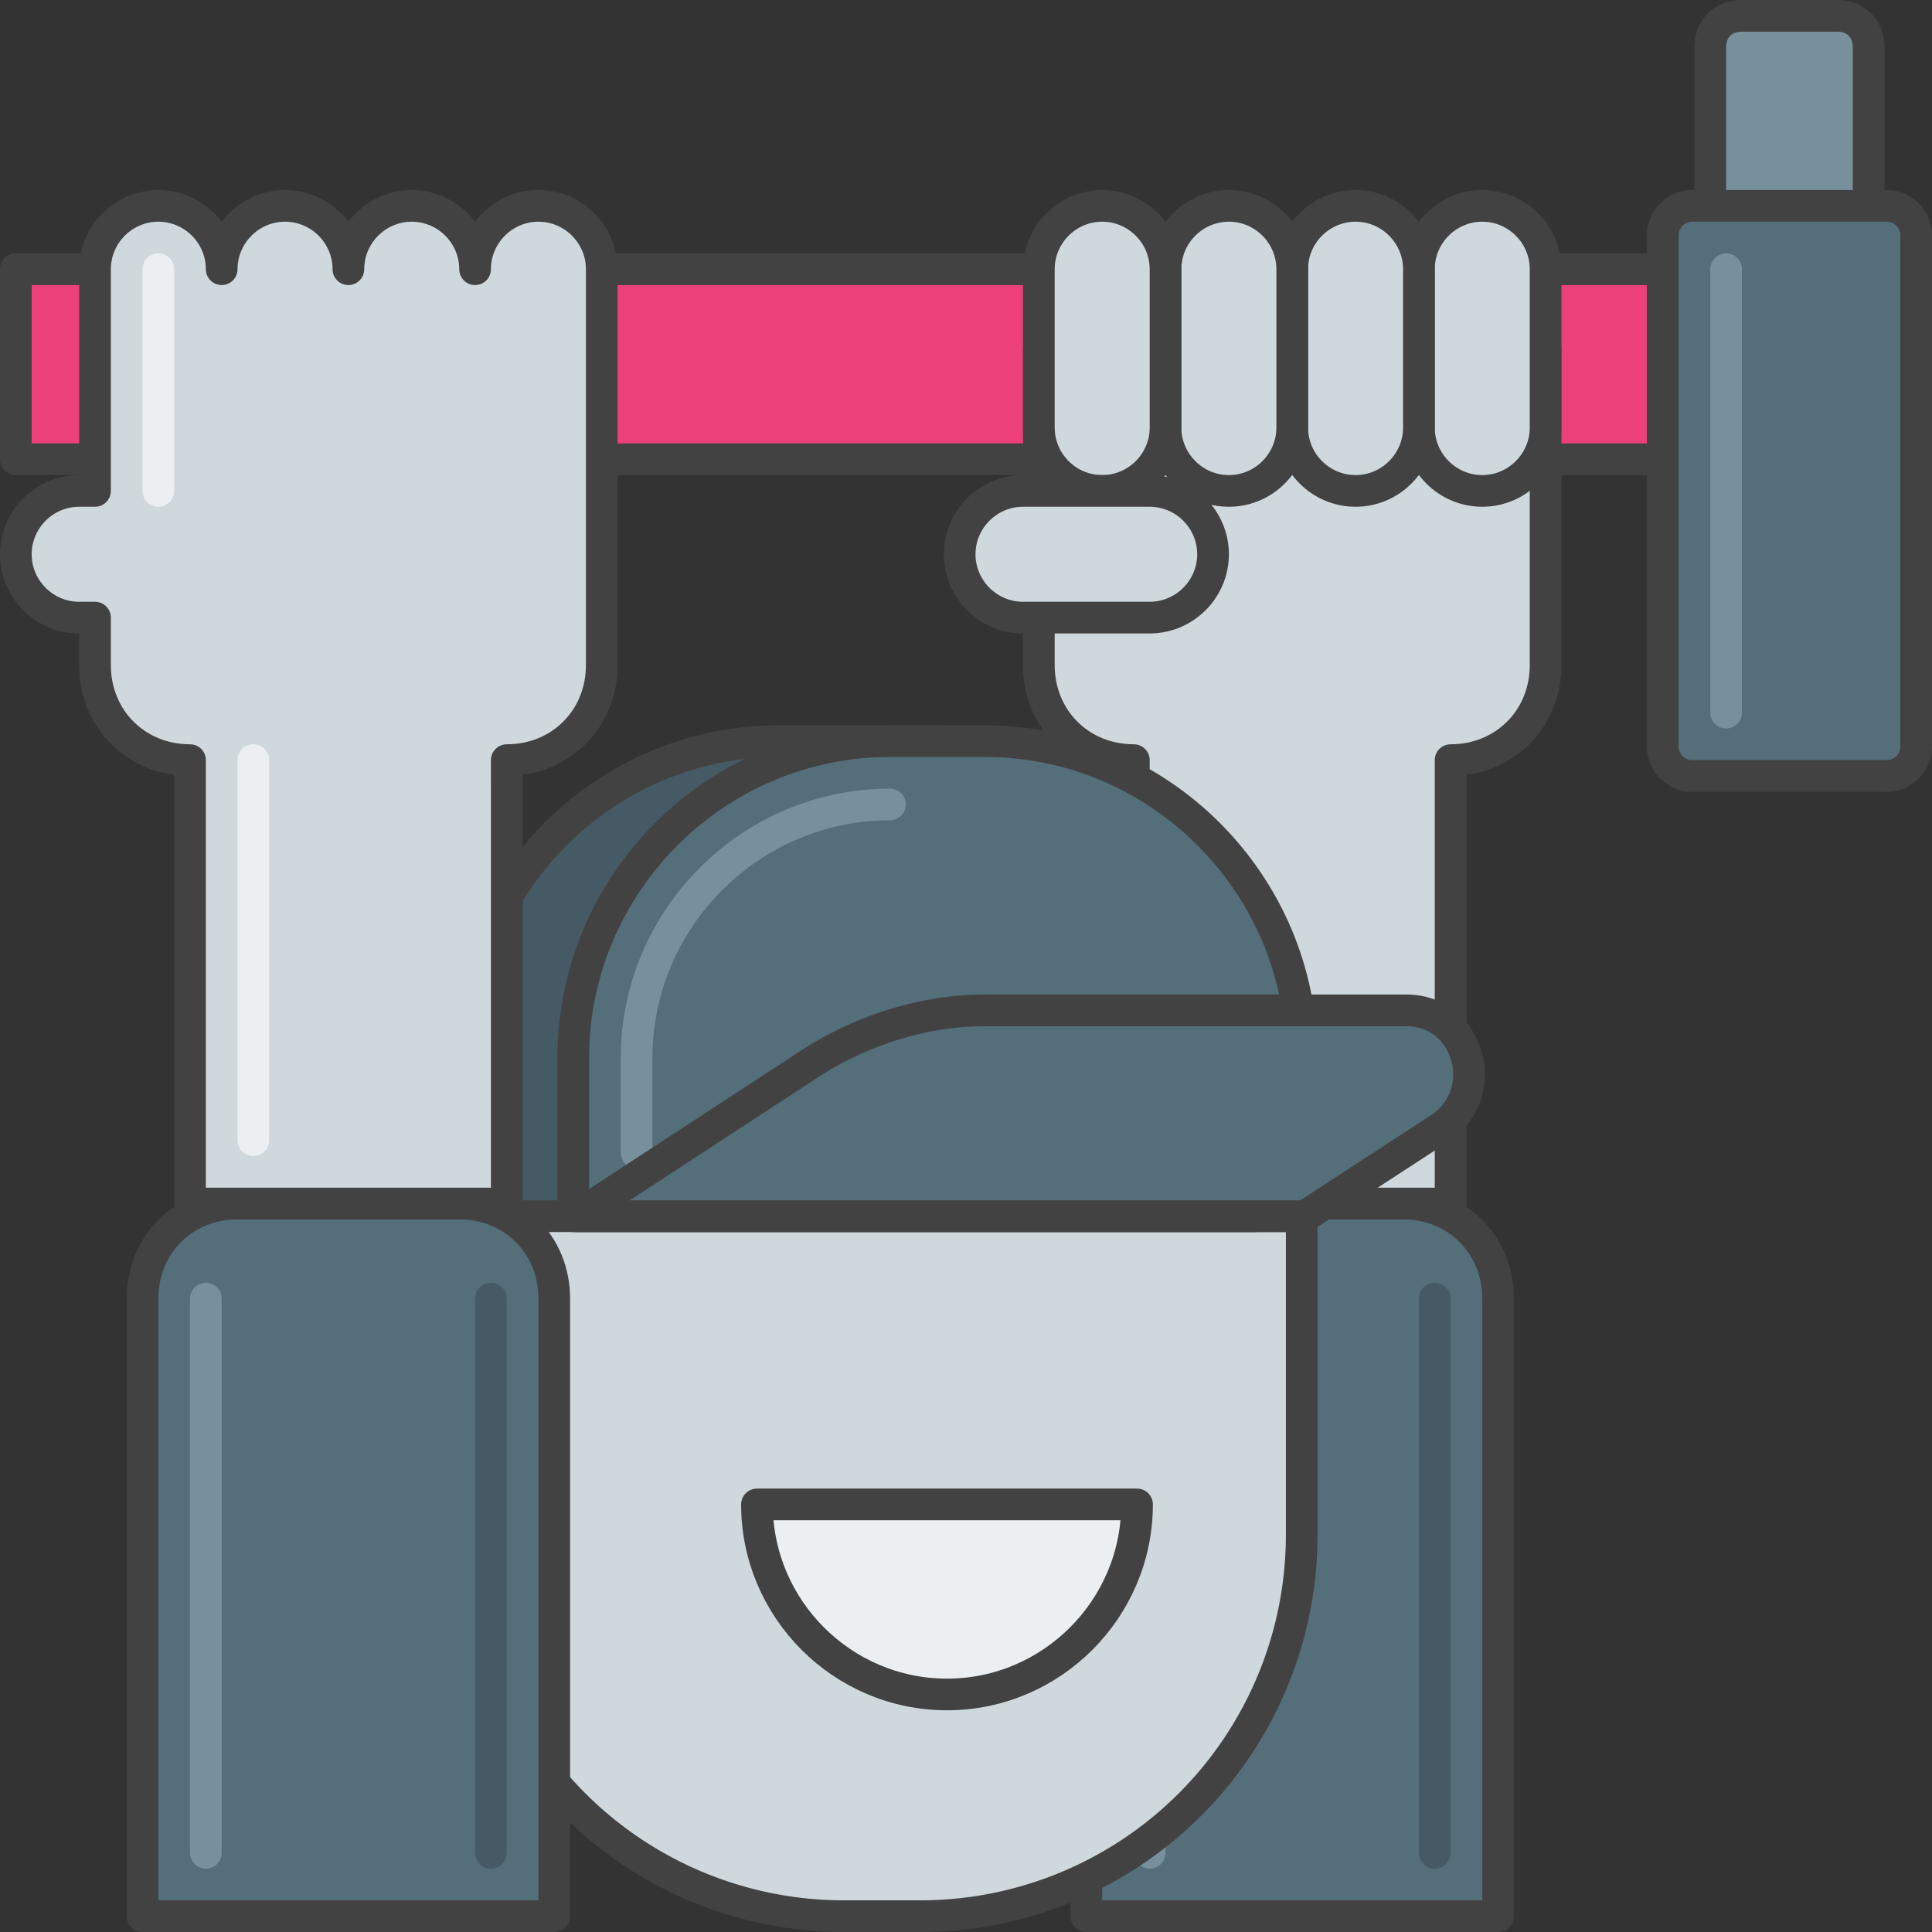 <svg xmlns="http://www.w3.org/2000/svg" xmlns:xlink="http://www.w3.org/1999/xlink" viewBox="0 0 61 61"><rect x="0" y="0" width="61" height="61" fill="#333333" stroke="none"/><style><![CDATA[.J{stroke-linejoin:round}.K{stroke-miterlimit:10}.L{stroke:#424242}.M{fill:#546e7a}.N{stroke-linecap:round}.O{stroke:#78909c}]]></style><g class="J K L"><path d="M59,6.5h-5v-5c0-0.6,0.4-1,1-1h3c0.6,0,1,0.4,1,1V6.5z" fill="#78909c"/><path d="M.5 8.5h52v6H.5z" fill="#ec407a"/><path d="M59.5 24.5h-6a.94.94 0 0 1-1-1v-16a.94.94 0 0 1 1-1h6a.94.94 0 0 1 1 1v16a.94.94 0 0 1-1 1z" class="M"/></g><path d="M54.5,22.5v-14" fill="none" class="J K N O"/><path d="M47.3,60.5h-13V41c0-1.7,1.3-3,3-3h7c1.7,0,3,1.3,3,3V60.5z" class="J K L M"/><g fill="none" class="N J K"><path d="M36.3 58.5V41" class="O"/><path d="M45.3 41v17.5" stroke="#455a64"/></g><g class="L J"><g fill="#cfd8dc"><path d="M32.8 11v10c0 1.7 1.3 3 3 3h0v14h10V24c1.7 0 3-1.3 3-3V11h-16z" class="K"/><use xlink:href="#B" class="K"/><use xlink:href="#B" x="-4" class="K"/><use xlink:href="#B" x="-8" class="K"/><use xlink:href="#B" x="-12" class="K"/><path d="M30.3 17.5h0c0-1.1.9-2 2-2h4c1.1 0 2 .9 2 2h0c0 1.1-.9 2-2 2h-4c-1.1 0-2-.9-2-2z" class="K"/><circle cx="14.6" cy="44.5" r="4"/><path d="M29.1 60.5h-2.5a12.04 12.04 0 0 1-12-12v-14h26.5v14a12.04 12.04 0 0 1-12 12z" class="K"/></g><path d="M39.6 38.4h-25v-5c0-5.5 4.5-10 10-10h5c5.5 0 10 4.5 10 10v5z" fill="#455a64" class="K"/><path d="M41.1 38.4h-23v-5c0-5.5 4.5-10 10-10h3c5.5 0 10 4.5 10 10v5z" class="K M"/></g><path d="M20.1,36.4v-3c0-4.4,3.6-8,8-8" fill="none" class="J K N O"/><g class="L J K"><path d="M44.4 31.9H31.1c-1.9 0-3.8.6-5.4 1.6l-7.5 4.9h23l4.3-2.8c1.6-1.1.9-3.7-1.1-3.7z" class="M"/><path d="M35.9,47.5c0,3.3-2.7,6-6,6s-6-2.7-6-6H35.9z" fill="#eceff1"/><path d="M17.5,60.5h-13V41c0-1.7,1.3-3,3-3h7c1.7,0,3,1.3,3,3V60.5z" class="M"/></g><g fill="none" class="N J K"><path d="M6.5 58.5V41" class="O"/><path d="M15.5 41v17.5" stroke="#455a64"/></g><path d="M17 6.5c-1.1 0-2 .9-2 2 0-1.1-.9-2-2-2s-2 .9-2 2c0-1.1-.9-2-2-2s-2 .9-2 2c0-1.1-.9-2-2-2s-2 .9-2 2v7h-.5c-1.1 0-2 .9-2 2s.9 2 2 2H3V21c0 1.7 1.3 3 3 3v14h10V24c1.7 0 3-1.3 3-3V8.5c0-1.1-.9-2-2-2z" fill="#cfd8dc" class="J K L"/><path d="M8 24v12M5 8.5v7" fill="none" stroke="#eceff1" class="N J K"/><defs ><path id="B" d="M46.8 15.5h0c-1.1 0-2-.9-2-2v-5c0-1.1.9-2 2-2h0c1.1 0 2 .9 2 2v5c0 1.1-.9 2-2 2z"/></defs></svg>